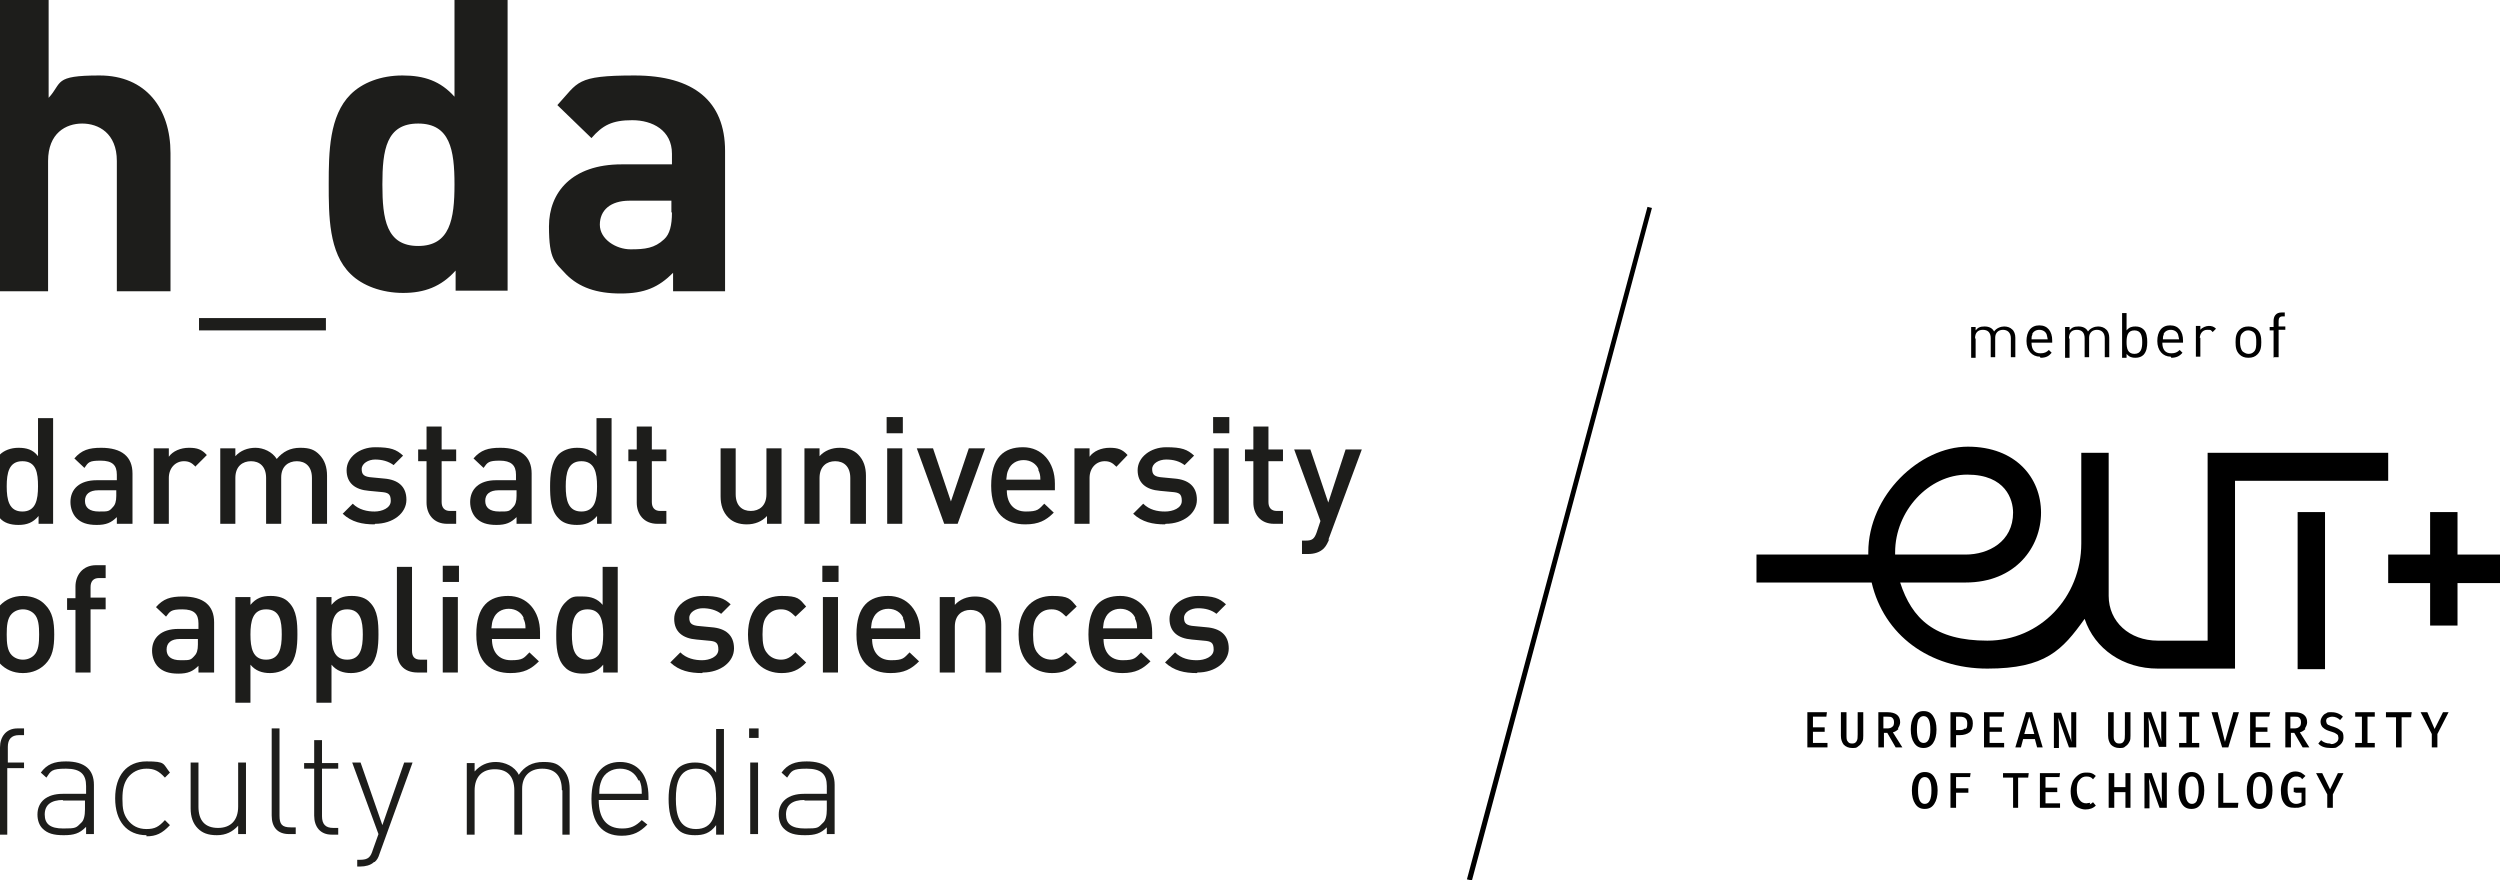 <?xml version="1.0" encoding="UTF-8"?>
<svg id="Ebene_1" data-name="Ebene 1" xmlns="http://www.w3.org/2000/svg" version="1.1" viewBox="0 0 447.2 157.5">
  <defs>
    <style>
      .cls-1 {
        fill: #1d1d1b;
      }

      .cls-1, .cls-2 {
        stroke-width: 0px;
      }

      .cls-2 {
        fill: #000;
      }
    </style>
  </defs>
  <g id="media_6" data-name="media 6">
    <path class="cls-1" d="M120.2,38c0,2.3-.4,3.9-1.4,4.8-1.7,1.6-3.4,1.8-6,1.8s-5.5-1.8-5.5-4.4,1.9-4.3,5.3-4.3h7.5v2.1h0ZM129.7,52.1v-25.1c0-8.9-5.6-13.5-16.2-13.5s-10,1.2-13.8,5.3l6.1,5.9c2-2.3,3.7-3.2,7.3-3.2s7.1,1.8,7.1,6v1.9h-9c-8.9,0-13,5-13,11.1s1.1,6.4,3.1,8.6c2.3,2.3,5.4,3.4,9.7,3.4s6.8-1.1,9.4-3.7v3.3h9.3ZM81.3,33c0,6.2-.8,11-6.5,11s-6.4-4.8-6.4-11,.7-10.9,6.4-10.9,6.5,4.7,6.5,10.9M90.8,52.1V0h-9.5v17.3c-2.5-2.8-5.4-3.8-9.3-3.8s-7.2,1.3-9.3,3.4c-3.8,3.8-3.9,10.3-3.9,16s0,12.3,3.9,16.1c2.1,2.1,5.6,3.4,9.4,3.4s6.8-1.1,9.4-4v3.6h9.3,0ZM58.3,56.9h-22.7v2.2h22.7v-2.2ZM30.5,52.1v-24.7c0-8-4.4-13.9-12.7-13.9s-6.6,1.3-9.1,4V0H-.9v52.1h9.5v-23.3c0-5,3.2-6.7,6.1-6.7s6.2,1.7,6.2,6.7v23.3s9.5,0,9.5,0Z"/>
    <path class="cls-1" d="M6.9,93.7v-1.4c-1,1.2-2.1,1.6-3.6,1.6s-2.6-.4-3.3-1.2c-1.4-1.4-1.5-3.7-1.5-5.7s.2-4.3,1.5-5.7c.7-.7,1.9-1.2,3.3-1.2s2.6.3,3.5,1.5v-6.8h2.7v18.9h-2.7,0ZM4,82.5c-2.4,0-2.8,2.1-2.8,4.5s.4,4.5,2.8,4.5,2.8-2.1,2.8-4.5-.3-4.5-2.8-4.5Z"/>
    <path class="cls-1" d="M20.9,93.7v-1.2c-1,1-1.9,1.4-3.6,1.4s-2.8-.4-3.6-1.2c-.7-.7-1.1-1.8-1.1-2.9,0-2.3,1.6-3.9,4.7-3.9h3.6v-1c0-1.7-.8-2.5-2.9-2.5s-2.2.3-2.9,1.3l-1.8-1.7c1.3-1.5,2.6-1.9,4.8-1.9,3.7,0,5.6,1.6,5.6,4.6v9h-2.7,0ZM20.8,87.7h-3.2c-1.6,0-2.4.7-2.4,1.9s.8,1.9,2.5,1.9,1.8,0,2.5-.8c.4-.4.6-1,.6-2v-1.1h0Z"/>
    <path class="cls-1" d="M34.9,83.4c-.6-.6-1.1-.9-2-.9-1.5,0-2.7,1.2-2.7,3v8.2h-2.7v-13.5h2.7v1.5c.7-1,2.1-1.6,3.6-1.6s2.3.3,3.2,1.3l-2.1,2.1h0Z"/>
    <path class="cls-1" d="M55.8,93.7v-8.2c0-2.1-1.2-3-2.7-3s-2.8.9-2.8,2.9v8.3h-2.7v-8.2c0-2.1-1.2-3-2.7-3s-2.8.9-2.8,3v8.2h-2.7v-13.5h2.7v1.4c.9-1,2.2-1.5,3.6-1.5s3,.7,3.8,2c1.1-1.3,2.4-2,4.2-2s2.6.4,3.4,1.2c1,1,1.4,2.3,1.4,3.8v8.6h-2.7Z"/>
    <path class="cls-1" d="M67,93.8c-2.2,0-4.1-.4-5.7-1.9l1.8-1.8c1.1,1.1,2.6,1.4,3.9,1.4s2.9-.6,2.9-1.9-.5-1.5-1.8-1.6l-2.1-.2c-2.5-.2-4-1.4-4-3.7s2.3-4.1,5.1-4.1,3.8.4,5,1.5l-1.7,1.7c-.9-.7-2.1-1-3.3-1s-2.4.7-2.4,1.7.4,1.4,1.9,1.5l2.1.2c2.5.2,4,1.4,4,3.8s-2.4,4.3-5.6,4.3h0Z"/>
    <path class="cls-1" d="M80,93.7c-2.5,0-3.7-1.8-3.7-3.8v-7.4h-1.5v-2.1h1.5v-4.1h2.7v4.1h2.6v2.1h-2.6v7.3c0,1,.5,1.6,1.5,1.6h1.1v2.3h-1.6Z"/>
    <path class="cls-1" d="M92.4,93.7v-1.2c-1,1-1.9,1.4-3.6,1.4s-2.8-.4-3.6-1.2c-.7-.7-1.1-1.8-1.1-2.9,0-2.3,1.6-3.9,4.6-3.9h3.6v-1c0-1.7-.9-2.5-2.9-2.5s-2.2.3-2.9,1.3l-1.8-1.7c1.3-1.5,2.6-1.9,4.8-1.9,3.7,0,5.6,1.6,5.6,4.6v9h-2.7,0ZM92.4,87.7h-3.2c-1.6,0-2.4.7-2.4,1.9s.8,1.9,2.5,1.9,1.8,0,2.5-.8c.4-.4.6-1,.6-2v-1.1h0Z"/>
    <path class="cls-1" d="M106.8,93.7v-1.4c-1,1.2-2.1,1.6-3.6,1.6s-2.6-.4-3.3-1.2c-1.4-1.4-1.5-3.7-1.5-5.7s.2-4.3,1.5-5.7c.7-.7,1.9-1.2,3.3-1.2s2.6.3,3.5,1.5v-6.8h2.7v18.9h-2.7ZM104,82.5c-2.4,0-2.8,2.1-2.8,4.5s.4,4.5,2.8,4.5,2.8-2.1,2.8-4.5-.4-4.5-2.8-4.5Z"/>
    <path class="cls-1" d="M117.6,93.7c-2.5,0-3.7-1.8-3.7-3.8v-7.4h-1.5v-2.1h1.5v-4.1h2.7v4.1h2.6v2.1h-2.6v7.3c0,1,.5,1.6,1.5,1.6h1.1v2.3h-1.6Z"/>
    <path class="cls-1" d="M137.2,93.7v-1.4c-.9,1-2.2,1.5-3.6,1.5s-2.5-.4-3.3-1.2c-1-1-1.4-2.3-1.4-3.8v-8.6h2.7v8.2c0,2.1,1.2,3,2.7,3s2.8-.9,2.8-3v-8.2h2.7v13.5h-2.7,0Z"/>
    <path class="cls-1" d="M152.1,93.7v-8.2c0-2.1-1.2-3-2.7-3s-2.8.9-2.8,3v8.2h-2.7v-13.5h2.7v1.4c.9-1,2.2-1.5,3.6-1.5s2.5.4,3.3,1.2c1,1,1.4,2.3,1.4,3.8v8.6h-2.7Z"/>
    <path class="cls-1" d="M158.6,77.5v-2.9h2.9v2.9h-2.9ZM158.7,93.7v-13.5h2.7v13.5s-2.7,0-2.7,0Z"/>
    <path class="cls-1" d="M171.1,93.7h-2.2l-4.9-13.5h2.9l3.2,9.5,3.2-9.5h2.9l-4.9,13.5h0Z"/>
    <path class="cls-1" d="M180.1,87.7c0,2.3,1.2,3.8,3.4,3.8s2.3-.4,3.3-1.4l1.7,1.6c-1.4,1.4-2.7,2.1-5.1,2.1-3.4,0-6.1-1.8-6.1-6.9s2.3-6.9,5.7-6.9,5.7,2.7,5.7,6.5v1.2h-8.8,0ZM185.8,84c-.4-1-1.4-1.7-2.7-1.7s-2.3.7-2.7,1.7c-.3.6-.3,1-.4,1.8h6.1c0-.8-.1-1.2-.4-1.8Z"/>
    <path class="cls-1" d="M199.6,83.4c-.6-.6-1.1-.9-2-.9-1.5,0-2.7,1.2-2.7,3v8.2h-2.7v-13.5h2.7v1.5c.7-1,2.1-1.6,3.6-1.6s2.3.3,3.2,1.3l-2,2.1h0Z"/>
    <path class="cls-1" d="M208.4,93.8c-2.2,0-4.1-.4-5.7-1.9l1.8-1.8c1.1,1.1,2.5,1.4,3.9,1.4s3-.6,3-1.9-.5-1.5-1.8-1.6l-2.1-.2c-2.5-.2-4-1.4-4-3.7s2.3-4.1,5.1-4.1,3.8.4,5,1.5l-1.7,1.7c-.9-.7-2-1-3.3-1s-2.5.7-2.5,1.7.4,1.4,1.9,1.5l2.1.2c2.5.2,4,1.4,4,3.8s-2.4,4.3-5.6,4.3h0Z"/>
    <path class="cls-1" d="M217,77.5v-2.9h2.9v2.9h-2.9ZM217.1,93.7v-13.5h2.7v13.5s-2.7,0-2.7,0Z"/>
    <path class="cls-1" d="M227.9,93.7c-2.5,0-3.7-1.8-3.7-3.8v-7.4h-1.5v-2.1h1.5v-4.1h2.7v4.1h2.6v2.1h-2.6v7.3c0,1,.5,1.6,1.5,1.6h1.1v2.3h-1.6,0Z"/>
    <path class="cls-1" d="M237.8,96.4c-.3.7-.6,1.3-1,1.7-.7.7-1.7,1-2.8,1h-1.1v-2.4h.7c1.1,0,1.5-.3,1.9-1.4l.7-2.1-4.7-12.8h2.9l3.2,9.5,3.1-9.5h2.9l-6,16.2h0Z"/>
    <path class="cls-1" d="M8.1,118.8c-.9.9-2.2,1.6-4,1.6s-3.1-.7-4-1.6c-1.3-1.3-1.6-3-1.6-5.3s.3-4,1.6-5.3c.9-.9,2.2-1.6,4-1.6s3.2.7,4,1.6c1.3,1.3,1.6,3,1.6,5.3s-.3,4-1.6,5.3ZM6.1,109.8c-.5-.5-1.2-.8-2-.8s-1.5.3-2,.8c-.8.8-.9,2.2-.9,3.7s.1,2.9.9,3.7c.5.5,1.2.8,2,.8s1.5-.3,2-.8c.8-.8.9-2.2.9-3.7s-.1-2.9-.9-3.7Z"/>
    <path class="cls-1" d="M16.2,109.1v11.2h-2.7v-11.2h-1.5v-2.1h1.5v-2.1c0-1.9,1.2-3.8,3.7-3.8h1.7v2.3h-1.2c-1,0-1.5.6-1.5,1.6v1.9h2.7v2.1h-2.7Z"/>
    <path class="cls-1" d="M35.5,120.3v-1.2c-1,1-1.9,1.4-3.6,1.4s-2.8-.4-3.6-1.2c-.7-.7-1.1-1.8-1.1-2.9,0-2.3,1.6-3.9,4.7-3.9h3.6v-1c0-1.7-.8-2.5-2.9-2.5s-2.2.4-2.9,1.3l-1.8-1.7c1.3-1.5,2.6-1.9,4.8-1.9,3.7,0,5.6,1.6,5.6,4.6v9h-2.7,0ZM35.4,114.3h-3.2c-1.6,0-2.4.7-2.4,1.9s.8,1.9,2.5,1.9,1.8,0,2.5-.8c.4-.4.6-1,.6-2v-1.1Z"/>
    <path class="cls-1" d="M51.6,119.2c-.7.7-1.9,1.2-3.3,1.2s-2.6-.4-3.5-1.5v6.8h-2.7v-18.9h2.7v1.4c1-1.2,2.1-1.6,3.6-1.6s2.6.4,3.3,1.2c1.4,1.4,1.5,3.6,1.5,5.7s-.2,4.4-1.5,5.7h0ZM47.6,109c-2.4,0-2.8,2.1-2.8,4.5s.4,4.5,2.8,4.5,2.8-2.1,2.8-4.5-.3-4.5-2.8-4.5Z"/>
    <path class="cls-1" d="M66.1,119.2c-.7.7-1.9,1.2-3.3,1.2s-2.6-.4-3.5-1.5v6.8h-2.7v-18.9h2.7v1.4c1-1.2,2.1-1.6,3.6-1.6s2.6.4,3.3,1.2c1.4,1.4,1.5,3.6,1.5,5.7s-.2,4.4-1.5,5.7h0ZM62.1,109c-2.4,0-2.8,2.1-2.8,4.5s.4,4.5,2.8,4.5,2.8-2.1,2.8-4.5-.4-4.5-2.8-4.5Z"/>
    <path class="cls-1" d="M74.7,120.3c-2.6,0-3.7-1.7-3.7-3.7v-15.2h2.7v15c0,1,.4,1.6,1.5,1.6h1.2v2.3h-1.7Z"/>
    <path class="cls-1" d="M79.2,104.1v-2.9h2.9v2.9h-2.9ZM79.2,120.3v-13.5h2.7v13.5h-2.7Z"/>
    <path class="cls-1" d="M88,114.3c0,2.3,1.2,3.8,3.4,3.8s2.3-.4,3.3-1.4l1.7,1.6c-1.4,1.4-2.7,2.1-5.1,2.1-3.4,0-6.1-1.8-6.1-6.9s2.3-6.9,5.7-6.9,5.7,2.7,5.7,6.5v1.2h-8.8,0ZM93.7,110.6c-.4-1-1.4-1.7-2.7-1.7s-2.3.7-2.7,1.7c-.3.6-.3,1-.4,1.8h6.1c0-.8-.1-1.2-.4-1.8Z"/>
    <path class="cls-1" d="M107.9,120.3v-1.4c-1,1.2-2.1,1.6-3.6,1.6s-2.6-.4-3.3-1.2c-1.4-1.4-1.5-3.7-1.5-5.7s.2-4.3,1.5-5.7,1.9-1.2,3.3-1.2,2.6.4,3.5,1.5v-6.8h2.7v18.9h-2.7ZM105.1,109c-2.4,0-2.8,2.1-2.8,4.5s.4,4.5,2.8,4.5,2.8-2.1,2.8-4.5-.4-4.5-2.8-4.5Z"/>
    <path class="cls-1" d="M125.6,120.4c-2.2,0-4.1-.4-5.7-1.9l1.8-1.8c1.1,1.1,2.6,1.4,3.9,1.4s2.9-.6,2.9-1.9-.5-1.5-1.8-1.6l-2.1-.2c-2.5-.2-4-1.4-4-3.7s2.3-4.1,5.1-4.1,3.8.4,5,1.5l-1.7,1.7c-.9-.7-2.1-1-3.3-1s-2.4.7-2.4,1.7.4,1.4,1.9,1.5l2.1.2c2.5.2,4,1.4,4,3.8s-2.4,4.3-5.6,4.3h0Z"/>
    <path class="cls-1" d="M139.8,120.4c-3,0-6-1.9-6-6.9s3-6.9,6-6.9,3.2.5,4.4,1.9l-1.9,1.8c-.9-.9-1.5-1.3-2.6-1.3s-1.9.4-2.5,1.2c-.6.7-.8,1.7-.8,3.3s.2,2.6.8,3.3c.6.8,1.5,1.2,2.5,1.2s1.7-.4,2.6-1.3l1.9,1.8c-1.3,1.4-2.6,1.9-4.4,1.9h0Z"/>
    <path class="cls-1" d="M147.1,104.1v-2.9h2.9v2.9h-2.9ZM147.2,120.3v-13.5h2.7v13.5h-2.7Z"/>
    <path class="cls-1" d="M156,114.3c0,2.3,1.2,3.8,3.4,3.8s2.3-.4,3.3-1.4l1.7,1.6c-1.4,1.4-2.7,2.1-5.1,2.1-3.4,0-6.1-1.8-6.1-6.9s2.3-6.9,5.7-6.9,5.7,2.7,5.7,6.5v1.2h-8.8,0ZM161.6,110.6c-.4-1-1.4-1.7-2.7-1.7s-2.3.7-2.7,1.7c-.3.6-.3,1-.4,1.8h6.1c0-.8-.1-1.2-.4-1.8Z"/>
    <path class="cls-1" d="M176.3,120.3v-8.2c0-2.1-1.2-3-2.7-3s-2.8.9-2.8,3v8.2h-2.7v-13.5h2.7v1.4c.9-1,2.2-1.5,3.6-1.5s2.5.4,3.3,1.2c1,1,1.4,2.3,1.4,3.8v8.6h-2.7Z"/>
    <path class="cls-1" d="M188.2,120.4c-3,0-6-1.9-6-6.9s3-6.9,6-6.9,3.2.5,4.4,1.9l-1.9,1.8c-.9-.9-1.5-1.3-2.6-1.3s-1.9.4-2.5,1.2c-.6.7-.8,1.7-.8,3.3s.2,2.6.8,3.3c.6.8,1.5,1.2,2.5,1.2s1.7-.4,2.6-1.3l1.9,1.8c-1.3,1.4-2.6,1.9-4.4,1.9h0Z"/>
    <path class="cls-1" d="M197.4,114.3c0,2.3,1.2,3.8,3.4,3.8s2.3-.4,3.3-1.4l1.7,1.6c-1.4,1.4-2.7,2.1-5,2.1-3.4,0-6.1-1.8-6.1-6.9s2.3-6.9,5.7-6.9,5.7,2.7,5.7,6.5v1.2h-8.8,0ZM203.1,110.6c-.4-1-1.4-1.7-2.7-1.7s-2.3.7-2.7,1.7c-.3.6-.3,1-.4,1.8h6.1c0-.8-.1-1.2-.4-1.8Z"/>
    <path class="cls-1" d="M214.1,120.4c-2.2,0-4.1-.4-5.7-1.9l1.8-1.8c1.1,1.1,2.5,1.4,3.9,1.4s3-.6,3-1.9-.5-1.5-1.8-1.6l-2.1-.2c-2.5-.2-4-1.4-4-3.7s2.3-4.1,5.1-4.1,3.8.4,5,1.5l-1.7,1.7c-.9-.7-2-1-3.3-1s-2.5.7-2.5,1.7.4,1.4,1.9,1.5l2.1.2c2.5.2,4,1.4,4,3.8s-2.4,4.3-5.6,4.3h0Z"/>
    <path class="cls-1" d="M1.3,149.3H0v-11.8h-1.8v-1H0v-2.8c0-1.9,1.1-3.4,3.1-3.4h1.2v1.2h-.9c-1.4,0-2,.8-2,2.1v2.8h2.9v1H1.3v11.8h0Z"/>
    <path class="cls-1" d="M15.3,148c-1.1,1.1-2.1,1.4-3.9,1.4s-2.9-.3-3.8-1.2c-.6-.6-.9-1.5-.9-2.5,0-2.3,1.7-3.7,4.5-3.7h4.2v-1.4c0-2.1-1-3.1-3.6-3.1s-2.7.4-3.5,1.6l-1-.9c1.1-1.5,2.4-2,4.5-2,3.4,0,5,1.5,5,4.2v8.8h-1.4v-1.3h0ZM11.3,143.1c-2.2,0-3.3.9-3.3,2.6s1,2.5,3.3,2.5,2.3-.1,3.2-1c.5-.4.7-1.3.7-2.4v-1.6h-4Z"/>
    <path class="cls-1" d="M26.2,149.4c-3.5,0-5.6-2.5-5.6-6.6s2.1-6.6,5.6-6.6,2.9.4,4.2,2l-.9.9c-1.1-1.2-1.9-1.6-3.3-1.6s-2.6.6-3.4,1.7c-.6.9-.9,1.9-.9,3.7s.2,2.7.9,3.7c.8,1.1,1.9,1.7,3.4,1.7s2.2-.4,3.3-1.6l.9.9c-1.4,1.5-2.5,2-4.2,2Z"/>
    <path class="cls-1" d="M42.6,147.7c-1,1.1-2.2,1.7-3.8,1.7s-2.6-.4-3.4-1.2c-.9-.9-1.3-2.1-1.3-3.6v-8.2h1.4v7.9c0,2.5,1.2,3.8,3.5,3.8s3.6-1.4,3.6-3.8v-7.9h1.4v12.8h-1.4v-1.5h0Z"/>
    <path class="cls-1" d="M48.6,145.9v-15.6h1.4v15.6c0,1.5.4,2.1,2,2.1h.9v1.2h-1.2c-2.1,0-3.1-1.3-3.1-3.3h0Z"/>
    <path class="cls-1" d="M56.2,145.9v-8.4h-1.8v-1h1.8v-4.1h1.4v4.1h2.9v1h-2.9v8.5c0,1.4.6,2.1,2,2.1h.9v1.2h-1.2c-2,0-3.1-1.4-3.1-3.4h0Z"/>
    <path class="cls-1" d="M66.9,154.2c-.6.6-1.6.8-2.4.8h-.6v-1.2h.5c1.5,0,1.9-.5,2.3-1.8l1-2.8-4.7-12.8h1.5l3.9,11.2,3.9-11.2h1.5l-5.9,16.3c-.2.7-.5,1.2-.9,1.5h0Z"/>
    <path class="cls-1" d="M100.5,141.3c0-2.5-1.2-3.8-3.5-3.8s-3.6,1.4-3.6,3.6v8.2h-1.4v-7.9c0-2.5-1.2-3.8-3.5-3.8s-3.6,1.4-3.6,3.8v7.9h-1.4v-12.8h1.4v1.5c1-1.1,2.2-1.7,3.8-1.7s3.4.8,4.1,2.3c1-1.5,2.4-2.3,4.4-2.3s2.6.4,3.4,1.2c.9.9,1.3,2.1,1.3,3.6v8.2h-1.3v-7.9h0Z"/>
    <path class="cls-1" d="M111.3,148.2c1.5,0,2.4-.4,3.5-1.5l1,.8c-1.3,1.3-2.5,2-4.6,2-3.5,0-5.4-2.3-5.4-6.6s1.9-6.6,5.1-6.6,5.1,2.3,5.1,6.2v.6h-8.9c0,3.3,1.4,5.1,4.2,5.1ZM114.2,139.6c-.6-1.4-1.8-2.1-3.3-2.1s-2.8.8-3.3,2.1c-.3.8-.4,1.2-.4,2.4h7.6c0-1.2-.1-1.6-.4-2.4h0Z"/>
    <path class="cls-1" d="M128.1,147.6c-1.1,1.5-2.3,1.8-3.8,1.8s-2.5-.4-3.1-1.1c-1.3-1.3-1.6-3.4-1.6-5.4s.4-4.1,1.6-5.4c.7-.7,1.8-1.1,3.1-1.1s2.7.3,3.8,1.8v-7.8h1.4v18.9h-1.4v-1.6h0ZM124.5,137.5c-3.1,0-3.6,2.7-3.6,5.4s.5,5.4,3.6,5.4,3.6-2.7,3.6-5.4-.5-5.4-3.6-5.4Z"/>
    <path class="cls-1" d="M134,130.3h1.7v1.7h-1.7v-1.7ZM134.2,136.4h1.4v12.8h-1.4v-12.8Z"/>
    <path class="cls-1" d="M147.9,148c-1.1,1.1-2.1,1.4-3.9,1.4s-2.9-.3-3.8-1.2c-.6-.6-.9-1.5-.9-2.5,0-2.3,1.7-3.7,4.5-3.7h4.1v-1.4c0-2.1-1-3.1-3.6-3.1s-2.7.4-3.5,1.6l-1-.9c1.1-1.5,2.4-2,4.5-2,3.4,0,5,1.5,5,4.2v8.8h-1.4v-1.3h0ZM143.9,143.1c-2.2,0-3.3.9-3.3,2.6s1,2.5,3.4,2.5,2.3-.1,3.2-1c.5-.4.7-1.3.7-2.4v-1.6h-4Z"/>
  </g>
  <g id="eut_V2" data-name="eut V2">
    <polygon class="cls-2" points="262.4 157.3 263.3 157.5 295.5 37.2 294.7 37 262.4 157.3"/>
    <path class="cls-2" d="M353.3,60.5c0-1,.5-1.5,1.4-1.5s1.4.5,1.4,1.5v3.4h.8v-3.5c0-.9.6-1.4,1.4-1.4s1.4.5,1.4,1.5v3.4h.8v-3.5c0-.6-.2-1.2-.6-1.5-.3-.3-.8-.5-1.4-.5s-1.4.3-1.8.9c-.3-.6-.9-.9-1.7-.9s-1.2.2-1.6.7v-.6h-.8v5.5h.8v-3.4h0Z"/>
    <path class="cls-2" d="M365,64c1,0,1.5-.3,2-.9l-.5-.5c-.4.4-.8.6-1.5.6-1.1,0-1.6-.7-1.6-1.9h3.7v-.4c0-1.6-.8-2.7-2.3-2.7s-2.3,1.1-2.3,2.8,1,2.8,2.4,2.8h0ZM363.5,59.8c.2-.5.7-.8,1.3-.8s1.1.3,1.3.8c.1.3.1.5.2.9h-2.9c0-.4,0-.6.2-.9h0Z"/>
    <path class="cls-2" d="M370.1,60.5c0-1,.5-1.5,1.4-1.5s1.4.5,1.4,1.5v3.4h.8v-3.5c0-.9.6-1.4,1.4-1.4s1.4.5,1.4,1.5v3.4h.8v-3.5c0-.6-.2-1.2-.6-1.5-.3-.3-.8-.5-1.4-.5s-1.4.3-1.8.9c-.3-.6-.9-.9-1.7-.9s-1.2.2-1.6.7v-.6h-.8v5.5h.8v-3.4h0Z"/>
    <path class="cls-2" d="M380.4,63.3c.5.6,1,.7,1.6.7s1.1-.2,1.4-.5c.6-.6.7-1.5.7-2.3s-.1-1.8-.7-2.3c-.3-.3-.8-.5-1.4-.5s-1.1.1-1.6.7v-3.1h-.8v8h.8v-.7h0ZM381.8,59.1c1.2,0,1.4,1,1.4,2.1s-.2,2.1-1.4,2.1-1.4-1-1.4-2.1.2-2.1,1.4-2.1Z"/>
    <path class="cls-2" d="M388.4,64c.9,0,1.5-.3,2-.9l-.5-.5c-.4.4-.8.6-1.5.6-1.1,0-1.6-.7-1.6-1.9h3.7v-.4c0-1.6-.8-2.7-2.3-2.7s-2.3,1.1-2.3,2.8,1,2.8,2.4,2.8h0ZM387,59.8c.2-.5.7-.8,1.3-.8s1.1.3,1.3.8c.1.3.1.5.2.9h-2.9c0-.4,0-.6.2-.9h0Z"/>
    <path class="cls-2" d="M393.5,60.5c0-.8.5-1.5,1.3-1.5s.6,0,1,.4l.6-.6c-.4-.4-.8-.5-1.3-.5s-1.2.3-1.5.7v-.7h-.8v5.5h.8v-3.4h0Z"/>
    <path class="cls-2" d="M402.2,64c.7,0,1.2-.2,1.6-.6.6-.6.7-1.3.7-2.2s-.1-1.6-.7-2.2c-.4-.4-.9-.6-1.6-.6s-1.2.2-1.6.6c-.6.6-.7,1.3-.7,2.2s.1,1.6.7,2.2c.4.4.9.6,1.6.6ZM401.2,59.5c.3-.3.6-.4,1-.4s.8.2,1,.4c.4.4.4,1.1.4,1.7s0,1.3-.4,1.7c-.3.3-.6.4-1,.4s-.7-.2-1-.4c-.4-.4-.5-1.1-.5-1.7s0-1.3.5-1.7Z"/>
    <path class="cls-2" d="M406.8,63.9h.8v-4.9h1.2v-.6h-1.2v-1c0-.5.2-.8.7-.8h.4v-.7h-.6c-1,0-1.4.7-1.4,1.5v1.1h-.7v.6h.7v4.9h0Z"/>
    <path class="cls-2" d="M339.5,130.3c.2-.3.4-.7.4-1.1,0-1.2-.8-1.8-2.3-1.8h-1.6v6.3h1v-2.6h.6l1.5,2.6h1.2l-1.7-2.7c.4-.1.7-.3,1-.6h0ZM336.9,130.3v-2.1h.7c.4,0,.7,0,.9.2.2.2.3.4.3.8s-.1.7-.3.8c-.2.2-.5.3-.9.3h-.7,0Z"/>
    <path class="cls-2" d="M412.3,130.3c.2-.3.4-.7.4-1.1,0-1.2-.8-1.8-2.3-1.8h-1.6v6.3h1v-2.6h.6l1.5,2.6h1.2l-1.7-2.7c.4-.1.7-.3,1-.6ZM409.7,130.3v-2.1h.7c.4,0,.7,0,.9.2.2.2.3.4.3.8s-.1.7-.3.8c-.2.2-.5.3-.9.3h-.7Z"/>
    <path class="cls-2" d="M404.2,138.1c-.7,0-1.3.3-1.7.9s-.6,1.4-.6,2.4.2,1.8.6,2.4c.4.6.9.9,1.7.9s1.3-.3,1.7-.9c.4-.6.6-1.4.6-2.4s-.2-1.8-.6-2.4c-.4-.6-.9-.9-1.7-.9h0ZM405.1,143.2c-.2.4-.5.6-.9.6s-.7-.2-.9-.6c-.2-.4-.3-1-.3-1.8s.1-1.4.3-1.9c.2-.4.5-.6.9-.6s.7.2.9.6c.2.4.3,1,.3,1.8s-.1,1.4-.3,1.8h0Z"/>
    <path class="cls-2" d="M344.3,138.1c-.7,0-1.3.3-1.7.9s-.6,1.4-.6,2.4.2,1.8.6,2.4c.4.6.9.9,1.7.9s1.3-.3,1.7-.9c.4-.6.6-1.4.6-2.4s-.2-1.8-.6-2.4c-.4-.6-.9-.9-1.7-.9ZM345.2,143.2c-.2.4-.5.6-.9.6s-.7-.2-.9-.6-.3-1-.3-1.8.1-1.4.3-1.8c.2-.4.5-.6.9-.6s.7.2.9.6c.2.4.3,1,.3,1.8s-.1,1.4-.3,1.8h0Z"/>
    <path class="cls-2" d="M344.1,133.8c.7,0,1.3-.3,1.7-.9.4-.6.6-1.4.6-2.4s-.2-1.8-.6-2.4c-.4-.6-.9-.9-1.7-.9s-1.3.3-1.7.9-.6,1.4-.6,2.4.2,1.8.6,2.4c.4.6.9.9,1.7.9ZM343.2,128.7c.2-.4.5-.6.9-.6s.7.2.9.6c.2.4.3,1,.3,1.8s-.1,1.4-.3,1.8-.5.6-.9.6-.7-.2-.9-.6c-.2-.4-.3-1-.3-1.8s.1-1.4.3-1.9h0Z"/>
    <path class="cls-2" d="M410.7,141.8h1v1.7c-.3.2-.6.3-1,.3s-.8-.2-1.1-.6c-.2-.4-.4-1-.4-1.9s.1-1.4.4-1.8.7-.6,1.1-.6.4,0,.6.1c.2,0,.4.2.5.4l.6-.6c-.2-.2-.5-.4-.8-.6-.3-.1-.6-.2-1-.2s-.9.1-1.3.4c-.4.2-.7.6-.9,1.1-.2.5-.4,1.1-.4,1.8,0,1.1.2,1.9.6,2.4.4.6,1,.8,1.8.8s.7,0,1.1-.1c.3-.1.6-.2.9-.4v-3.1h-2.1v.8c.1,0,.1,0,.1,0Z"/>
    <path class="cls-2" d="M332.3,131.4c0,.5,0,.9-.2,1.2s-.4.4-.8.4-.6-.1-.8-.4c-.2-.2-.2-.6-.2-1.2v-4h-1v4.2c0,.7.2,1.2.5,1.6.4.4.9.6,1.5.6s.8,0,1.1-.3c.3-.2.5-.4.7-.8.2-.3.2-.7.2-1.1v-4.2h-1v4h0Z"/>
    <polygon class="cls-2" points="426.8 128.3 428.6 128.3 428.6 133.7 429.6 133.7 429.6 128.3 431.3 128.3 431.4 127.4 426.8 127.4 426.8 128.3"/>
    <polygon class="cls-2" points="435.5 130.4 434.2 127.4 433 127.4 435 131.3 435 133.7 436 133.7 436 131.3 438 127.4 437 127.4 435.5 130.4"/>
    <polygon class="cls-2" points="324.3 130.9 326.4 130.9 326.4 130.1 324.3 130.1 324.3 128.2 326.7 128.2 326.8 127.4 323.3 127.4 323.3 133.7 326.9 133.7 326.9 132.9 324.3 132.9 324.3 130.9"/>
    <polygon class="cls-2" points="416.8 141.2 415.4 138.3 414.3 138.3 416.3 142.1 416.3 144.5 417.3 144.5 417.3 142.1 419.2 138.3 418.2 138.3 416.8 141.2"/>
    <polygon class="cls-2" points="421.3 128.2 422.5 128.2 422.5 132.9 421.3 132.9 421.3 133.7 424.8 133.7 424.8 132.9 423.5 132.9 423.5 128.2 424.8 128.2 424.8 127.4 421.3 127.4 421.3 128.2"/>
    <path class="cls-2" d="M371.4,127.4h-.9v2.9c0,.5,0,.9,0,1.3s0,.8.1,1.2l-1.9-5.3h-1.3v6.3h.9v-2.9c0-.7,0-1.5-.1-2.5l1.9,5.3h1.3v-6.3Z"/>
    <polygon class="cls-2" points="348.9 144.5 349.9 144.5 349.9 141.8 352.1 141.8 352.1 141 349.9 141 349.9 139 352.4 139 352.5 138.3 348.9 138.3 348.9 144.5"/>
    <polygon class="cls-2" points="405.9 128.2 406.1 127.4 402.5 127.4 402.5 133.7 406.1 133.7 406.1 132.9 403.5 132.9 403.5 130.9 405.6 130.9 405.6 130.1 403.5 130.1 403.5 128.2 405.9 128.2"/>
    <polygon class="cls-2" points="393.4 128.2 393.4 127.4 389.8 127.4 389.8 128.2 391.1 128.2 391.1 132.9 389.8 132.9 389.8 133.7 393.4 133.7 393.4 132.9 392.1 132.9 392.1 128.2 393.4 128.2"/>
    <path class="cls-2" d="M392,138.1c-.7,0-1.3.3-1.7.9s-.6,1.4-.6,2.4.2,1.8.6,2.4c.4.6.9.9,1.7.9s1.3-.3,1.7-.9c.4-.6.6-1.4.6-2.4s-.2-1.8-.6-2.4c-.4-.6-.9-.9-1.7-.9h0ZM393,143.2c-.2.4-.5.6-.9.6s-.7-.2-.9-.6c-.2-.4-.3-1-.3-1.8s.1-1.4.3-1.9c.2-.4.5-.6.9-.6s.7.2.9.6c.2.4.3,1,.3,1.8s-.1,1.4-.3,1.8h0Z"/>
    <polygon class="cls-2" points="380.2 140.8 378.2 140.8 378.2 138.3 377.2 138.3 377.2 144.5 378.2 144.5 378.2 141.7 380.2 141.7 380.2 144.5 381.1 144.5 381.1 138.3 380.2 138.3 380.2 140.8"/>
    <path class="cls-2" d="M373.9,143.6c-.2,0-.5.1-.7.1-.5,0-.9-.2-1.2-.6s-.5-1-.5-1.8.1-1.4.5-1.8c.3-.4.7-.6,1.2-.6s.9.1,1.2.5l.5-.6c-.2-.2-.5-.4-.8-.5-.3-.1-.6-.1-1-.1s-.9.1-1.3.4c-.4.3-.7.6-1,1.1-.2.5-.4,1.1-.4,1.8s.1,1.3.3,1.8.5.9.9,1.1.9.4,1.4.4c.8,0,1.4-.2,1.9-.7l-.5-.6c-.2.2-.4.3-.6.4h0Z"/>
    <path class="cls-2" d="M384.4,130.8c0-.7,0-1.5-.1-2.5l1.9,5.3h1.3v-6.3h-.9v2.9c0,.5,0,.9,0,1.3s0,.8.1,1.2l-1.9-5.3h-1.3v6.3h.9v-2.9h0Z"/>
    <path class="cls-2" d="M380.1,131.4c0,.5,0,.9-.2,1.2s-.4.4-.8.4-.6-.1-.8-.4c-.2-.2-.2-.6-.2-1.2v-4h-1v4.2c0,.7.2,1.2.5,1.6.4.4.9.6,1.5.6s.8,0,1.1-.3c.3-.2.5-.4.7-.8.2-.3.2-.7.2-1.1v-4.2h-1v4h0Z"/>
    <path class="cls-2" d="M416.8,133c-.6,0-1.2-.2-1.6-.6l-.5.6c.5.6,1.3.8,2.2.8s.9,0,1.2-.2.6-.4.8-.7c.2-.3.3-.6.3-1,0-.6-.1-1-.5-1.2-.3-.3-.7-.5-1.3-.7-.4-.1-.6-.2-.8-.3-.2,0-.3-.2-.4-.3,0-.1-.1-.3-.1-.4,0-.3.1-.5.3-.6.2-.1.5-.2.8-.2.5,0,1,.2,1.4.6l.5-.6c-.5-.5-1.2-.8-2-.8s-.7,0-1,.2c-.3.1-.5.3-.7.6-.2.3-.3.6-.3.9s.1.8.5,1.1c.3.3.8.5,1.5.7.3.1.6.2.7.3.2.1.3.2.4.3,0,.1.1.3.1.5,0,.3-.1.6-.4.8s-.5.3-.9.3h0Z"/>
    <polygon class="cls-2" points="358.3 139.1 360.1 139.1 360.1 144.5 361 144.5 361 139.1 362.8 139.1 362.9 138.3 358.3 138.3 358.3 139.1"/>
    <polygon class="cls-2" points="397.7 138.3 396.8 138.3 396.8 144.5 400.3 144.5 400.4 143.6 397.7 143.6 397.7 138.3"/>
    <path class="cls-2" d="M386.7,141.1c0,.5,0,.9,0,1.3s0,.8.1,1.2l-1.9-5.3h-1.3v6.3h.9v-2.9c0-.7,0-1.5-.1-2.5l1.9,5.3h1.3v-6.3h-.9v2.9h0Z"/>
    <polygon class="cls-2" points="358.4 128.2 358.5 127.4 354.9 127.4 354.9 133.7 358.5 133.7 358.5 132.9 355.9 132.9 355.9 130.9 358.1 130.9 358.1 130.1 355.9 130.1 355.9 128.2 358.4 128.2"/>
    <polygon class="cls-2" points="398 132.7 396.7 127.4 395.6 127.4 397.5 133.7 398.6 133.7 400.5 127.4 399.5 127.4 398 132.7"/>
    <polygon class="cls-2" points="365.9 141.7 368 141.7 368 140.9 365.9 140.9 365.9 139 368.4 139 368.5 138.3 364.9 138.3 364.9 144.5 368.5 144.5 368.5 143.7 365.9 143.7 365.9 141.7"/>
    <path class="cls-2" d="M363.6,127.4h-1.2l-1.9,6.3h1l.4-1.5h2.1l.4,1.5h1l-1.9-6.3h0ZM362.1,131.3l.9-3.1.9,3.1h-1.7Z"/>
    <path class="cls-2" d="M350.5,127.4h-1.6v6.3h1v-2.2h.7c.7,0,1.3-.2,1.7-.5.4-.3.6-.9.6-1.6s-.2-1.1-.6-1.5-1-.5-1.8-.5h0ZM351.5,130.3c-.2.2-.5.3-.9.3h-.7v-2.4h.7c.9,0,1.3.4,1.3,1.2s-.1.8-.3,1h0Z"/>
    <polygon class="cls-2" points="439.6 99.2 439.6 91.6 434.7 91.6 434.7 99.2 427.2 99.2 427.2 104.3 434.7 104.3 434.7 111.9 439.6 111.9 439.6 104.3 447.2 104.3 447.2 99.2 439.6 99.2"/>
    <rect class="cls-2" x="411" y="91.6" width="4.9" height="28.1"/>
    <path class="cls-2" d="M399.8,119.6v-33.6h27.4v-5h-32.3v33.6h-8.9c-5.1,0-8.8-3.4-8.8-8v-25.6h-4.9v16.2c0,9.7-7.4,17.4-16.8,17.4s-13.5-3.9-15.6-10.4h11.7c8.9,0,13.5-6.3,13.5-12.5s-4.5-11.8-13.1-11.8-17.8,8.7-17.8,18.9v.4h-20v5h20.6c2.2,9.4,10.3,15.4,20.7,15.4s13.4-3.3,17.4-8.9c1.8,5.4,6.9,8.9,13.1,8.9h13.8,0ZM339,99.2v-.4c0-7.4,6-13.9,12.9-13.9s8.2,4.5,8.2,6.8c0,5.2-4.4,7.5-8.5,7.5h-12.5,0Z"/>
  </g>
</svg>